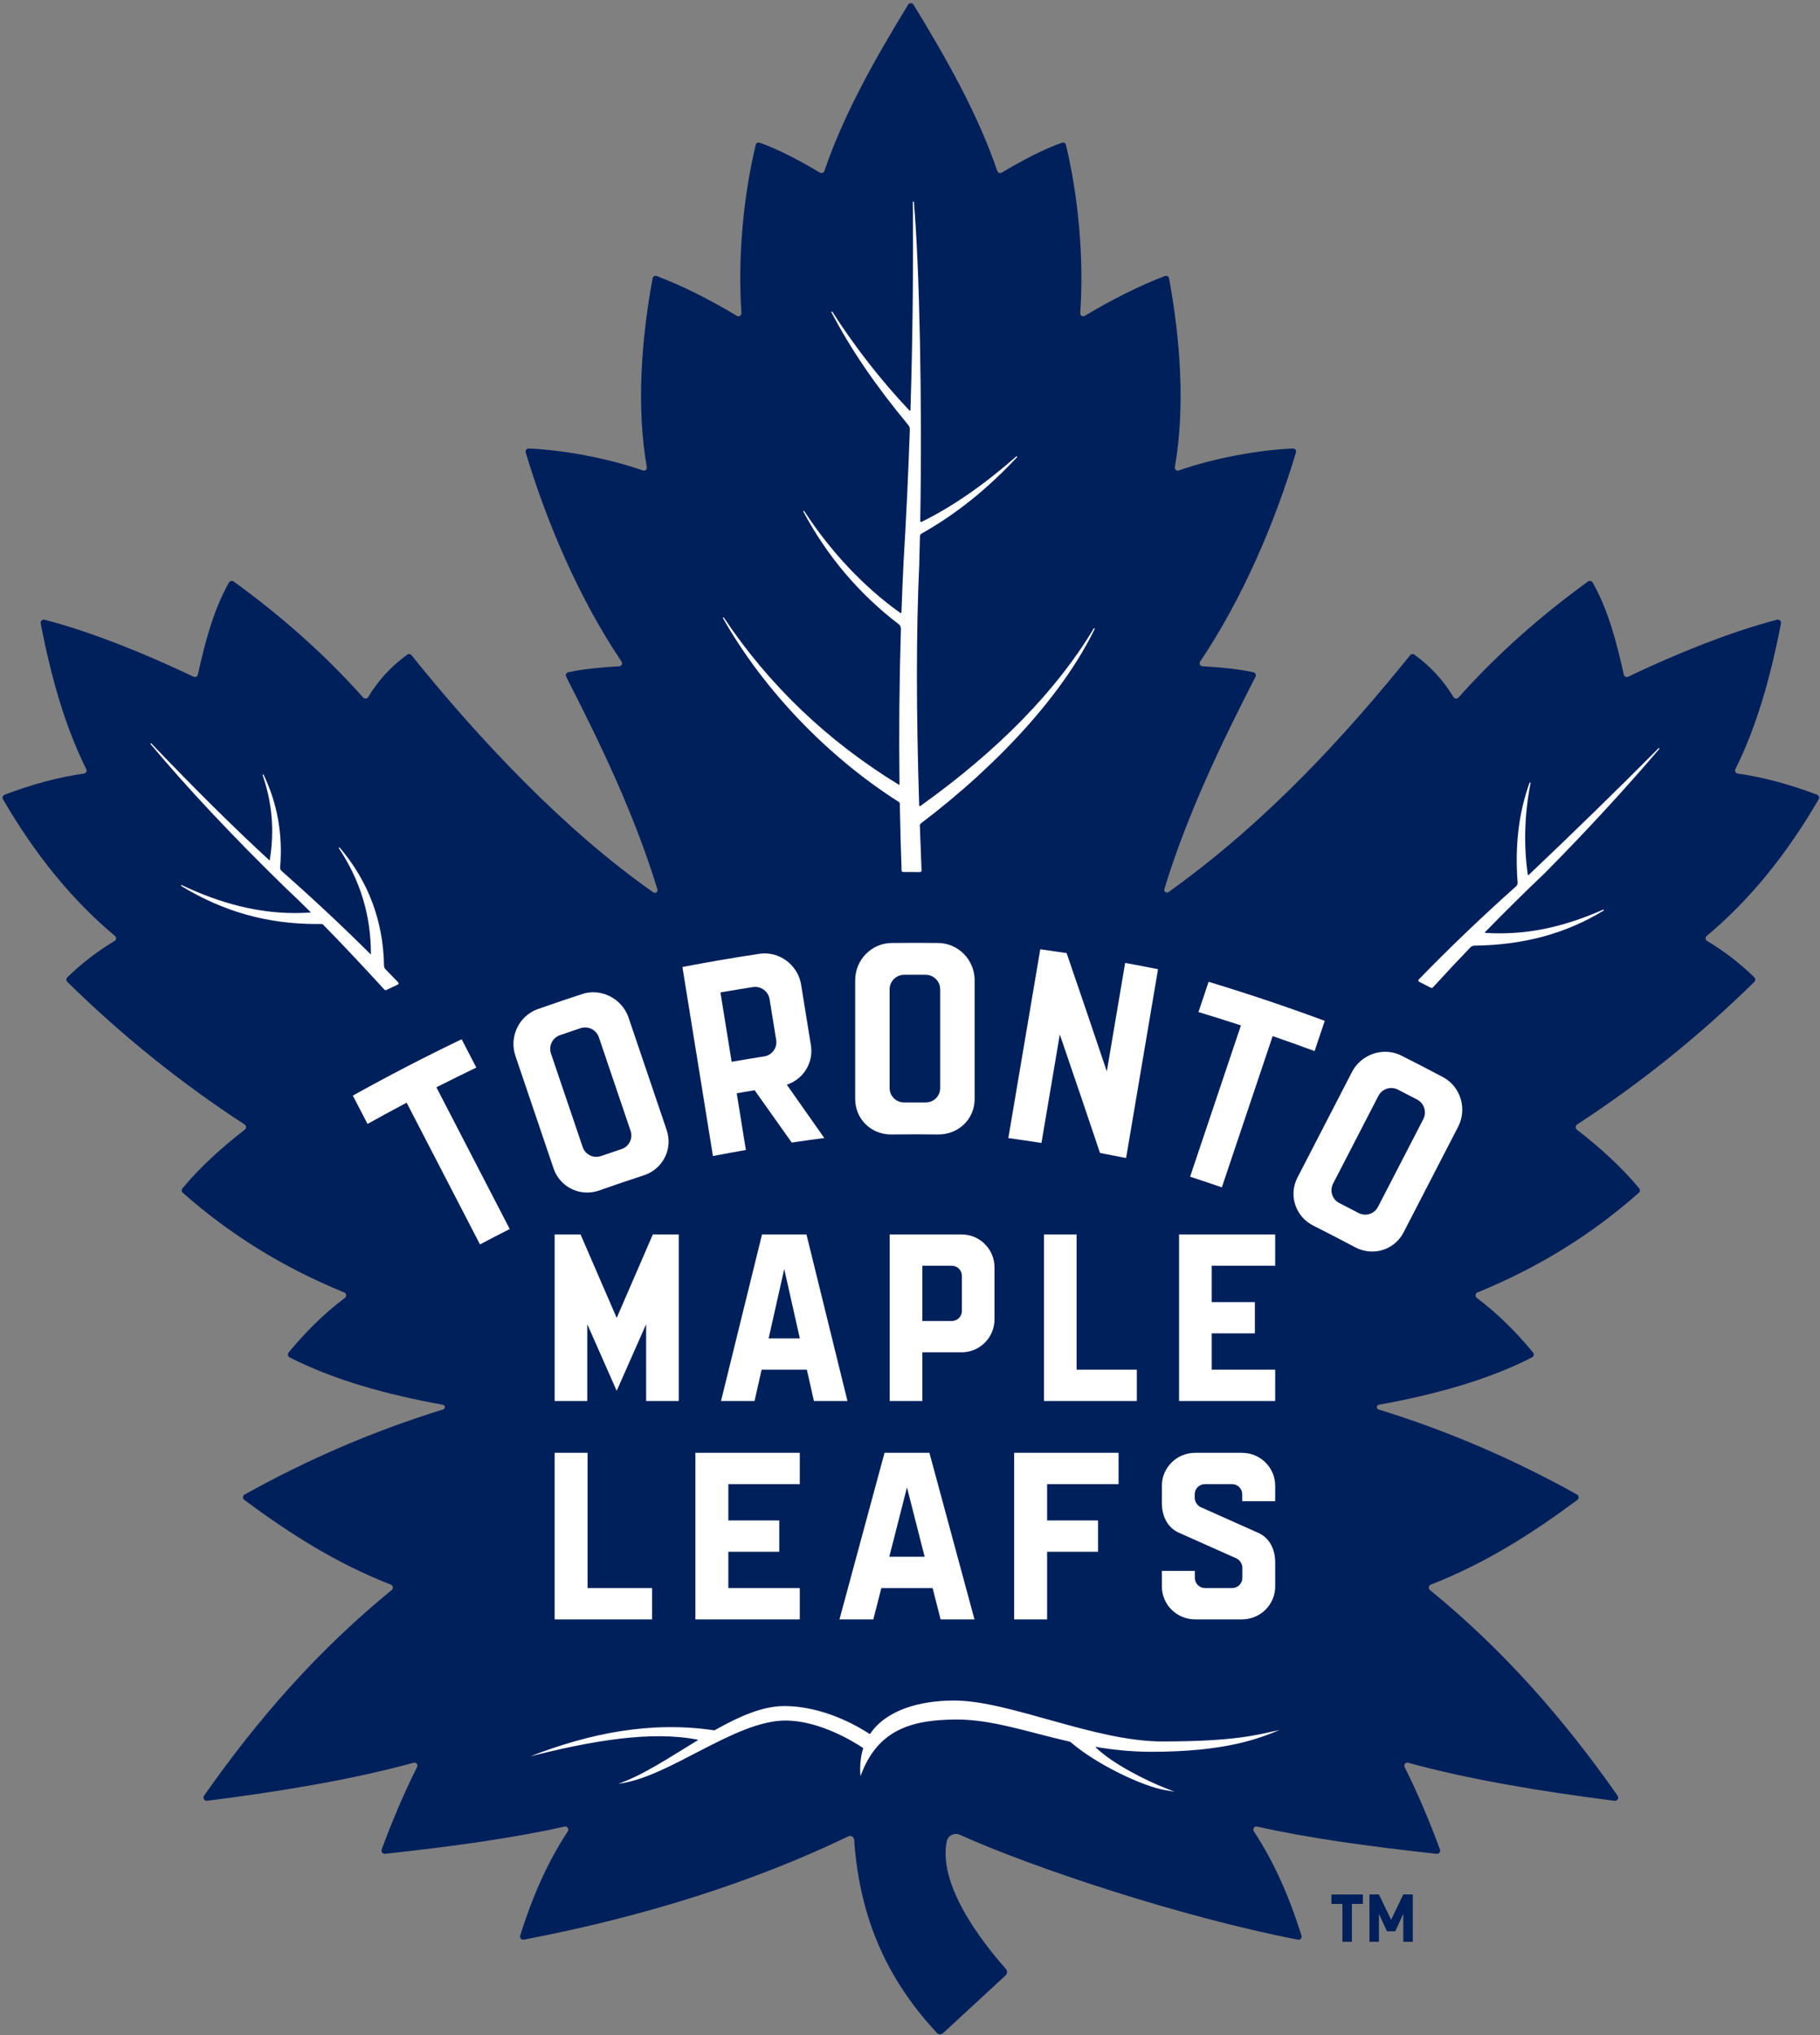 <svg width="459" height="513" viewBox="0 0 459 513" fill="none" xmlns="http://www.w3.org/2000/svg">
<rect x="0" y="0" width="459" height="513" fill="#808080" stroke="none"/>
<g clip-path="url(#clip0_2_15043)">
<path d="M340.946 479.925V489.488H338.554V479.925H335.786V477.55H343.714V479.925H340.946ZM353.905 489.488V482.442L351.891 486.832H349.778L347.764 482.442V489.488H345.374V477.549H347.764L350.835 483.924L353.905 477.549H356.295V489.487L353.905 489.488Z" fill="#00205B"/>
<path d="M458.662 201.494C458.75 201.338 458.785 201.158 458.762 200.98C458.739 200.803 458.659 200.638 458.535 200.509C458.452 200.424 458.351 200.358 458.24 200.316C451.342 197.728 444.838 195.937 438.254 195.001C438.068 194.977 437.897 194.886 437.773 194.746C437.649 194.605 437.58 194.424 437.579 194.237C437.579 194.113 437.607 193.991 437.663 193.88C443.059 183.061 446.551 170.63 449.154 157.161C449.266 156.581 448.738 156.069 448.167 156.218C436.035 159.369 422.149 165.073 410.597 170.592C410.442 170.668 410.265 170.688 410.097 170.65C409.929 170.611 409.779 170.516 409.673 170.38C409.602 170.29 409.552 170.186 409.528 170.074C407.829 162.594 405.812 154.153 401.669 146.841C401.611 146.742 401.534 146.657 401.442 146.591C401.349 146.524 401.244 146.477 401.133 146.453C401.021 146.43 400.906 146.43 400.795 146.454C400.684 146.477 400.578 146.524 400.486 146.59C388.263 155.434 377.34 165.159 367.826 175.838C367.703 175.978 367.533 176.069 367.348 176.095C367.163 176.12 366.975 176.079 366.818 175.978C366.714 175.911 366.627 175.821 366.564 175.715C364.112 171.668 360.917 168.049 356.703 165.017C356.542 164.902 356.343 164.852 356.146 164.879C355.949 164.905 355.77 165.005 355.644 165.159C339.949 184.569 320.197 206.617 294.707 224.874C294.178 225.252 293.454 224.736 293.643 224.113C299.429 205.185 308.143 187.148 316.636 170.585C316.691 170.48 316.721 170.364 316.724 170.246C316.728 170.127 316.703 170.01 316.654 169.902C316.605 169.795 316.531 169.7 316.439 169.625C316.348 169.55 316.24 169.498 316.125 169.471C312.55 168.662 307.783 168.207 303.265 167.951C303.164 167.946 303.065 167.92 302.974 167.876C302.883 167.832 302.801 167.77 302.734 167.694C302.667 167.618 302.615 167.53 302.582 167.434C302.55 167.338 302.536 167.237 302.543 167.135C302.553 167 302.598 166.87 302.675 166.758C313.419 150.827 321.633 131.451 326.84 114.029C326.892 113.855 326.88 113.668 326.805 113.502C326.731 113.336 326.599 113.202 326.434 113.126C326.325 113.075 326.205 113.051 326.085 113.056C317.105 113.457 306.26 115.477 297.281 118.592C297.158 118.637 297.025 118.648 296.896 118.624C296.767 118.601 296.646 118.544 296.546 118.458C296.447 118.373 296.371 118.263 296.328 118.139C296.285 118.015 296.275 117.882 296.3 117.753C298.924 102.7 297.708 85.818 294.838 70.174C294.819 70.062 294.774 69.955 294.709 69.861C294.643 69.768 294.557 69.69 294.458 69.633C294.359 69.577 294.249 69.542 294.135 69.533C294.021 69.524 293.907 69.539 293.8 69.579C287.462 71.967 280.202 75.622 273.596 79.613C273.476 79.686 273.337 79.726 273.196 79.726C273.055 79.727 272.916 79.688 272.795 79.615C272.674 79.541 272.576 79.436 272.512 79.309C272.448 79.183 272.42 79.042 272.432 78.901C273.426 64.748 271.858 49.106 268.825 36.505C268.801 36.404 268.756 36.309 268.693 36.226C268.63 36.144 268.551 36.075 268.46 36.025C268.369 35.975 268.269 35.944 268.166 35.935C268.062 35.926 267.958 35.939 267.86 35.972C263.248 37.576 257.824 40.417 252.649 43.505C252.549 43.566 252.437 43.603 252.321 43.614C252.205 43.626 252.087 43.611 251.978 43.571C251.868 43.53 251.769 43.466 251.688 43.382C251.607 43.298 251.545 43.197 251.509 43.086C246.638 28.828 238.821 14.96 230.397 1.185C230.325 1.067 230.224 0.97 230.103 0.903C229.983 0.836 229.847 0.8 229.709 0.801C229.571 0.801 229.435 0.836 229.315 0.903C229.194 0.971 229.093 1.068 229.021 1.185C220.596 14.96 212.78 28.828 207.909 43.086C207.872 43.197 207.81 43.297 207.729 43.381C207.648 43.465 207.549 43.529 207.44 43.57C207.33 43.61 207.213 43.625 207.097 43.614C206.981 43.602 206.869 43.565 206.769 43.505C201.593 40.416 196.169 37.577 191.558 35.972C191.46 35.939 191.355 35.926 191.252 35.935C191.149 35.944 191.048 35.975 190.957 36.025C190.867 36.075 190.787 36.144 190.724 36.226C190.662 36.309 190.617 36.404 190.593 36.505C187.558 49.105 185.992 64.748 186.986 78.9C186.997 79.041 186.969 79.182 186.905 79.308C186.841 79.434 186.743 79.54 186.623 79.614C186.502 79.687 186.363 79.726 186.222 79.725C186.08 79.725 185.942 79.686 185.821 79.612C179.215 75.622 171.955 71.967 165.617 69.579C165.51 69.54 165.396 69.525 165.282 69.534C165.168 69.544 165.058 69.578 164.959 69.635C164.86 69.692 164.775 69.769 164.71 69.862C164.644 69.956 164.599 70.062 164.579 70.174C161.71 85.818 160.493 102.7 163.118 117.753C163.136 117.85 163.135 117.949 163.115 118.044C163.095 118.14 163.056 118.231 163.001 118.312C162.945 118.393 162.874 118.462 162.792 118.515C162.71 118.569 162.618 118.605 162.521 118.623C162.392 118.647 162.26 118.636 162.136 118.592C153.157 115.478 142.313 113.456 133.333 113.056C133.151 113.048 132.972 113.106 132.83 113.219C132.687 113.333 132.591 113.494 132.558 113.673C132.536 113.792 132.543 113.914 132.577 114.029C137.785 131.451 145.998 150.827 156.743 166.758C156.82 166.87 156.866 167 156.875 167.135C156.885 167.271 156.859 167.406 156.799 167.528C156.738 167.65 156.647 167.753 156.533 167.828C156.419 167.902 156.288 167.945 156.152 167.951C151.635 168.207 146.868 168.662 143.293 169.472C143.178 169.499 143.071 169.552 142.979 169.627C142.888 169.701 142.815 169.796 142.765 169.903C142.716 170.011 142.692 170.128 142.694 170.246C142.697 170.364 142.727 170.48 142.781 170.585C151.289 187.175 160.016 205.244 165.802 224.206C165.986 224.807 165.297 225.314 164.782 224.955C142.2 209.166 120.53 186.004 103.774 165.162C103.649 165.007 103.47 164.905 103.272 164.878C103.075 164.852 102.875 164.902 102.713 165.018C98.5 168.05 95.306 171.668 92.854 175.715C92.791 175.821 92.704 175.911 92.6 175.978C92.496 176.044 92.377 176.085 92.254 176.097C92.131 176.109 92.007 176.092 91.892 176.046C91.777 176.001 91.674 175.93 91.592 175.838C82.078 165.159 71.155 155.434 58.931 146.59C58.839 146.524 58.733 146.477 58.622 146.454C58.511 146.431 58.396 146.431 58.285 146.454C58.173 146.478 58.068 146.524 57.976 146.591C57.884 146.658 57.807 146.743 57.749 146.841C53.605 154.153 51.588 162.594 49.889 170.075C49.852 170.243 49.758 170.394 49.624 170.501C49.49 170.609 49.323 170.668 49.151 170.668C49.036 170.667 48.924 170.641 48.821 170.592C37.269 165.073 23.382 159.369 11.251 156.218C10.679 156.07 10.151 156.582 10.264 157.161C12.868 170.63 16.358 183.061 21.755 193.88C21.812 193.991 21.841 194.113 21.84 194.238C21.839 194.362 21.808 194.484 21.749 194.594C21.692 194.704 21.608 194.799 21.506 194.87C21.404 194.941 21.286 194.986 21.163 195.002C14.58 195.937 8.074 197.727 1.177 200.315C1.01 200.379 0.868 200.496 0.772 200.648C0.677 200.8 0.635 200.979 0.651 201.157C0.661 201.275 0.697 201.39 0.756 201.494C8.866 215.441 18.225 226.947 28.994 235.928C29.09 236.007 29.166 236.109 29.215 236.224C29.263 236.339 29.283 236.464 29.273 236.589C29.263 236.713 29.223 236.833 29.156 236.939C29.089 237.044 28.998 237.132 28.89 237.195C24.577 239.774 20.581 242.849 16.983 246.358C16.907 246.434 16.847 246.524 16.806 246.623C16.765 246.722 16.744 246.828 16.744 246.936C16.744 247.043 16.765 247.149 16.807 247.248C16.848 247.347 16.908 247.437 16.984 247.513C30.646 260.953 45.617 272.993 61.673 283.454C61.782 283.524 61.872 283.62 61.936 283.732C62 283.845 62.035 283.971 62.04 284.101C62.045 284.23 62.019 284.359 61.964 284.476C61.909 284.593 61.826 284.695 61.723 284.774C55.765 289.383 50.518 294.166 46.017 299.548C45.882 299.71 45.816 299.918 45.832 300.128C45.848 300.337 45.945 300.533 46.103 300.672C57.816 311.038 71.227 319.436 86.796 325.791C86.928 325.844 87.043 325.932 87.13 326.045C87.217 326.158 87.272 326.292 87.289 326.433C87.307 326.574 87.287 326.718 87.231 326.849C87.174 326.98 87.084 327.093 86.969 327.177C81.432 331.34 76.931 335.944 72.79 340.928C72.713 341.02 72.658 341.129 72.629 341.245C72.599 341.362 72.595 341.484 72.619 341.602C72.642 341.72 72.692 341.831 72.764 341.927C72.836 342.024 72.929 342.103 73.035 342.158C84.161 347.876 97.665 351.572 111.672 354.107C112.308 354.223 112.359 355.102 111.741 355.294C93.854 360.829 77.425 367.981 61.697 376.739C61.579 376.805 61.48 376.899 61.407 377.012C61.335 377.126 61.293 377.257 61.284 377.391C61.276 377.526 61.301 377.66 61.357 377.782C61.414 377.905 61.5 378.011 61.609 378.091C73.137 386.654 84.894 394.118 98.575 399.452C98.706 399.501 98.821 399.584 98.91 399.692C98.998 399.801 99.056 399.931 99.077 400.069C99.099 400.207 99.084 400.348 99.034 400.479C98.984 400.609 98.9 400.724 98.792 400.812C80.095 416.051 64.806 433.594 51.453 452.677C51.054 453.248 51.532 454.03 52.224 453.941C71.278 451.518 89.01 448.541 104.289 444.353C104.432 444.312 104.584 444.314 104.727 444.358C104.869 444.403 104.995 444.488 105.09 444.603C105.184 444.719 105.243 444.859 105.258 445.008C105.274 445.156 105.245 445.306 105.177 445.438C101.904 451.97 98.953 458.922 96.26 466.215C96.052 466.778 96.518 467.37 97.114 467.305C114.295 465.443 129.911 463.262 142.37 460.436C143.067 460.277 143.588 461.043 143.195 461.641C137.925 469.669 134.19 478.358 131.189 487.903C131.007 488.484 131.521 489.057 132.118 488.943C162.237 483.191 189.647 474.573 213.962 462.903C214.618 462.588 215.37 463.04 215.419 463.767C216.884 485.364 225.07 500.382 236.277 512.449C236.692 512.897 237.395 512.919 237.843 512.505L253.578 497.98C254.055 497.539 254.1 496.805 253.673 496.317C250.561 492.758 236.239 476.505 238.773 464.149C239.075 462.677 240.709 461.89 242.078 462.509C260.22 470.716 297.819 483.25 327.343 488.95C327.925 489.063 328.416 488.501 328.238 487.934C325.236 478.377 321.499 469.678 316.222 461.641C315.83 461.043 316.351 460.277 317.048 460.436C329.507 463.262 345.122 465.443 362.303 467.305C362.441 467.319 362.58 467.299 362.708 467.245C362.835 467.19 362.947 467.105 363.032 466.996C363.118 466.887 363.174 466.758 363.196 466.621C363.218 466.485 363.205 466.344 363.158 466.214C360.465 458.922 357.514 451.97 354.242 445.438C354.173 445.306 354.145 445.156 354.16 445.008C354.176 444.86 354.234 444.719 354.328 444.604C354.423 444.488 354.549 444.403 354.691 444.359C354.833 444.314 354.986 444.312 355.129 444.353C370.408 448.541 388.139 451.518 407.194 453.941C407.885 454.03 408.364 453.248 407.964 452.676C394.611 433.595 379.323 416.051 360.626 400.811C360.518 400.723 360.435 400.608 360.385 400.478C360.335 400.348 360.32 400.207 360.341 400.069C360.363 399.931 360.421 399.801 360.509 399.693C360.597 399.584 360.712 399.501 360.843 399.452C374.523 394.118 386.279 386.654 397.809 378.091C397.917 378.011 398.003 377.905 398.06 377.782C398.116 377.66 398.141 377.525 398.132 377.391C398.123 377.256 398.081 377.126 398.01 377.012C397.938 376.898 397.838 376.804 397.721 376.739C381.993 367.981 365.563 360.829 347.677 355.294C347.058 355.103 347.109 354.223 347.747 354.107C361.753 351.572 375.256 347.876 386.382 342.158C386.489 342.103 386.582 342.024 386.654 341.928C386.727 341.831 386.776 341.72 386.8 341.602C386.823 341.484 386.82 341.362 386.79 341.245C386.761 341.129 386.705 341.02 386.628 340.928C382.486 335.943 377.986 331.34 372.447 327.177C372.333 327.093 372.243 326.979 372.187 326.848C372.131 326.717 372.111 326.574 372.129 326.432C372.147 326.291 372.202 326.158 372.288 326.045C372.375 325.932 372.49 325.844 372.622 325.791C388.191 319.436 401.601 311.038 413.314 300.671C413.64 300.384 413.679 299.881 413.4 299.548C408.899 294.166 403.652 289.382 397.694 284.774C397.592 284.695 397.51 284.593 397.455 284.476C397.4 284.359 397.374 284.23 397.378 284.101C397.383 283.972 397.419 283.846 397.482 283.733C397.546 283.62 397.635 283.525 397.743 283.454C413.801 272.993 428.772 260.953 442.433 247.513C442.754 247.198 442.757 246.672 442.433 246.359C438.837 242.85 434.841 239.774 430.528 237.196C430.42 237.133 430.328 237.045 430.261 236.94C430.194 236.834 430.154 236.714 430.144 236.589C430.133 236.465 430.153 236.339 430.202 236.224C430.25 236.109 430.326 236.007 430.423 235.928C441.194 226.947 450.552 215.441 458.662 201.494Z" fill="#00205B"/>
<path d="M226.706 202.17C226.774 202.212 226.83 202.271 226.869 202.341C226.908 202.41 226.929 202.489 226.93 202.568C227.037 208.559 227.185 214.079 227.38 219.447C227.388 219.649 227.552 219.809 227.756 219.811L232.026 219.83H232.03C232.082 219.83 232.133 219.819 232.181 219.799C232.229 219.778 232.272 219.748 232.307 219.71C232.343 219.673 232.372 219.628 232.39 219.58C232.408 219.531 232.417 219.479 232.414 219.427C232.258 215.658 232.111 211.846 231.981 208.099C231.978 207.998 231.999 207.898 232.042 207.808C232.086 207.717 232.15 207.638 232.231 207.578C252.476 192.245 268.469 174.346 276.109 158.467L275.886 158.348C266.497 174.056 251.774 189.134 232.127 203.165C232.011 203.242 231.816 203.179 231.811 203.007C231.054 178.961 231.059 159.138 231.827 142.4C231.893 140.144 231.951 137.779 232.008 135.168C232.01 135.033 232.048 134.902 232.117 134.786C232.186 134.671 232.285 134.575 232.402 134.51C241.051 129.652 248.955 123.326 256.566 115.17L256.39 114.989C248.011 122.323 240.168 127.741 232.409 131.555C232.366 131.575 232.317 131.582 232.27 131.573C232.231 131.567 232.195 131.55 232.165 131.526C232.135 131.502 232.111 131.47 232.097 131.434C232.086 131.406 232.081 131.376 232.081 131.346C232.601 101.678 231.907 67.054 230.468 50.807L230.216 50.819C230.361 68.338 230.161 85.859 229.615 103.37C229.614 103.41 229.596 103.449 229.567 103.476C229.537 103.504 229.498 103.519 229.457 103.518C229.457 103.518 229.384 103.51 229.347 103.47C222.214 95.936 215.656 87.535 209.858 78.503L209.639 78.629C214.439 87.859 220.798 97.191 229.081 107.16C229.34 107.472 229.476 107.866 229.461 108.272C229.075 119.491 228.542 130.704 227.862 141.909C227.678 145.647 227.514 149.6 227.347 154.352C227.341 154.514 227.16 154.576 227.053 154.503C217.931 148.025 209.537 139.125 202.78 128.766L202.562 128.895C208.555 140.15 216.665 149.728 226.671 157.362C227.023 157.63 227.224 158.052 227.211 158.49C226.81 171.56 226.692 184.636 226.855 197.711C226.855 197.741 226.844 197.771 226.823 197.793C226.804 197.81 226.78 197.822 226.755 197.826C226.729 197.829 226.703 197.824 226.68 197.812C208.729 186.854 193.861 172.652 182.492 155.598L182.278 155.73C192.496 173.812 208.691 190.738 226.706 202.17ZM97.254 249.602C97.312 249.602 97.37 249.59 97.422 249.565L100.34 248.186C100.388 248.163 100.43 248.129 100.462 248.087C100.495 248.045 100.517 247.996 100.526 247.944C100.536 247.891 100.533 247.838 100.518 247.787C100.503 247.736 100.476 247.689 100.44 247.651C99.371 246.537 98.297 245.429 97.218 244.327C96.989 244.094 96.859 243.781 96.855 243.454C96.657 232.127 92.877 222.081 85.62 213.595L85.418 213.748C90.899 222 93.557 230.774 93.543 240.568C93.543 240.589 93.522 240.595 93.501 240.586C86.557 233.666 78.986 226.584 70.999 219.535C70.877 219.426 70.781 219.29 70.72 219.138C70.66 218.986 70.635 218.821 70.649 218.658C71.352 210.306 69.934 202.419 66.436 195.214L66.203 195.311C68.644 202.31 69.243 209.342 68.034 216.802L67.911 216.847C59.077 208.717 49.323 199.062 38.095 187.331L37.906 187.5C47.347 198.753 58.496 210.625 71.993 223.796C74.17 225.83 76.31 227.903 78.412 230.015C77.086 230.113 75.757 230.162 74.428 230.161C65.155 230.162 55.774 227.843 45.749 223.072L45.629 223.293C56.227 229.772 67.388 232.921 79.753 232.921C80.168 232.921 80.586 232.917 81.017 232.909C81.209 232.909 81.389 232.984 81.52 233.117C86 237.674 91.051 243.025 96.96 249.473C97.035 249.556 97.142 249.602 97.254 249.602ZM389.673 220.012C399.92 209.652 409.63 199.124 418.533 188.723L418.347 188.552C407.799 199.152 397.053 209.633 385.497 220.592C385.477 220.611 385.451 220.621 385.424 220.621C385.381 220.621 385.327 220.593 385.319 220.533C384.225 213.172 384.467 205.139 386.022 197.299L385.779 197.231C383.024 204.839 382.028 213.094 382.736 222.472C382.763 222.824 382.62 223.175 382.357 223.412C373.593 231.233 365.325 239.148 357.784 246.938C357.729 246.993 357.696 247.066 357.691 247.143C357.686 247.22 357.708 247.297 357.754 247.359C357.785 247.4 357.825 247.433 357.87 247.456L360.841 248.987C360.931 249.034 361.033 249.049 361.132 249.031C361.232 249.013 361.322 248.963 361.39 248.889C364.491 245.491 367.637 242.134 370.825 238.817C370.959 238.679 371.119 238.569 371.296 238.492C371.473 238.416 371.664 238.376 371.857 238.374C384.29 238.227 394.964 235.324 404.489 229.499L404.372 229.275C395.102 233.367 386.81 235.273 378.276 235.273C377.048 235.273 375.82 235.234 374.593 235.156C374.573 235.155 374.553 235.147 374.536 235.135C374.519 235.123 374.507 235.105 374.5 235.086C374.492 235.068 374.489 235.048 374.493 235.028C374.497 235.009 374.506 234.991 374.52 234.977C379.477 229.894 384.529 224.905 389.673 220.012ZM240.652 428.669C231.863 428.669 223.519 431.079 219.476 437.019C219.429 437.089 219.344 437.113 219.274 437.067C216.625 435.339 207.907 430.062 197.75 430.062C192.284 430.062 186.326 432.715 180.308 436.12C180.236 436.161 180.152 436.177 180.07 436.165C164.071 433.808 148.734 436.907 133.728 442.739C149.406 438.77 164.184 436.239 175.936 438.536C175.952 438.539 175.967 438.547 175.978 438.558C175.989 438.57 175.996 438.585 175.999 438.6C176.002 438.616 175.999 438.633 175.993 438.647C175.986 438.662 175.975 438.674 175.961 438.682C168.991 442.918 162.085 447.553 155.92 449.645C168.64 448.17 185.232 433.712 198.1 433.712C206.678 433.712 215.318 439.062 217.597 440.581C217.67 440.629 217.694 440.714 217.669 440.798C217.042 442.817 216.795 445.118 217.016 447.732C221.208 436.131 229.71 433.456 241.359 433.456C250.318 433.456 259.292 436.646 269.767 439.03C269.866 439.052 269.958 439.098 270.034 439.164C276.435 444.733 288.192 450.301 293.803 451.242L296.212 451.646L293.938 450.757C289.134 448.88 280.621 444.644 276.347 440.486C276.295 440.435 276.343 440.35 276.415 440.362C280.776 441.099 285.414 441.587 290.42 441.587C309.065 441.587 317.458 438.258 322.732 436.091C317.126 437.28 311.79 438.98 293.067 438.98C276.002 438.98 254.556 428.669 240.652 428.669ZM110.626 273.796C113.776 272.203 116.943 270.642 120.125 269.114L116.426 261.973C107.14 266.431 97.989 271.169 88.988 276.178L92.685 283.32C95.77 281.604 98.872 279.919 101.991 278.266L102.556 277.967L121.051 313.691C123.541 312.376 126.041 311.082 128.552 309.809L110.056 274.084L110.627 273.795L110.626 273.796ZM148.068 300.612C149.108 300.612 150.144 300.434 151.145 300.081C154.864 298.77 158.599 297.503 162.348 296.281C164.701 295.513 166.595 293.895 167.683 291.724C168.751 289.591 168.912 287.158 168.137 284.872L158.516 256.505C157.243 252.749 153.591 250.127 149.636 250.127C148.683 250.127 147.737 250.278 146.832 250.573C143.092 251.793 139.367 253.056 135.657 254.363C130.891 256.041 128.348 261.341 129.99 266.178L139.611 294.545C140.209 296.314 141.346 297.851 142.864 298.939C144.381 300.027 146.201 300.612 148.068 300.612ZM141.228 260.938C142.952 260.343 144.678 259.758 146.409 259.181C147.329 258.878 148.331 258.951 149.198 259.383C150.065 259.815 150.726 260.571 151.038 261.488L159.032 285.062C159.186 285.514 159.249 285.991 159.218 286.466C159.186 286.942 159.06 287.407 158.847 287.833C158.635 288.263 158.339 288.645 157.977 288.959C157.615 289.274 157.195 289.513 156.74 289.663C155.012 290.237 153.29 290.822 151.57 291.416C151.188 291.548 150.786 291.616 150.381 291.616H150.38C149.623 291.616 148.886 291.379 148.271 290.938C147.656 290.498 147.194 289.875 146.952 289.159L138.958 265.585C138.31 263.678 139.328 261.593 141.228 260.938ZM236.653 285.976C241.829 285.976 245.799 282.046 245.799 277.031V247.076C245.799 241.969 241.69 237.766 236.638 237.707C232.705 237.66 228.771 237.66 224.838 237.707C219.785 237.764 215.676 241.967 215.676 247.076V277.031C215.676 282.047 219.644 285.977 224.71 285.977C225.682 285.972 230.182 285.901 236.653 285.976ZM224.36 249.394C224.359 247.38 225.994 245.733 228.002 245.722C229.826 245.713 231.65 245.713 233.474 245.722C235.481 245.735 237.115 247.382 237.115 249.394V274.288C237.112 275.249 236.729 276.17 236.048 276.848C235.368 277.527 234.446 277.908 233.484 277.907C231.659 277.898 229.834 277.898 228.009 277.907C225.989 277.907 224.36 276.284 224.36 274.288V249.394ZM222.267 400.32H235.205L237.216 408.21H245.761L234.397 366.225H223.075L211.711 408.21H220.257L222.267 400.32ZM228.736 374.936L233.194 392.429H224.278L228.736 374.936ZM250.809 332.591V319.462C250.809 314.879 247.092 311.175 242.51 311.175H224.38V353.159H232.609V340.89H242.51C247.092 340.89 250.808 337.174 250.808 332.592L250.809 332.591ZM242.588 330.448C242.588 330.783 242.522 331.115 242.394 331.424C242.266 331.733 242.078 332.015 241.841 332.252C241.604 332.488 241.323 332.676 241.014 332.805C240.704 332.933 240.373 332.999 240.038 332.999H232.609V319.066H240.038C240.373 319.066 240.704 319.132 241.014 319.26C241.323 319.388 241.604 319.576 241.841 319.813C242.078 320.05 242.266 320.331 242.394 320.64C242.522 320.95 242.588 321.281 242.588 321.616V330.448ZM139.874 366.226V408.21H164.45V400.319H148.187V366.226H139.874ZM171.185 311.175H164.644L155.529 332.219L146.416 311.175H139.873V353.159H148.104V333.788L155.529 350.595L162.955 333.789V353.158H171.185V311.175ZM188.108 289.889L185.801 275.597L186.419 275.489C187.587 275.287 188.757 275.089 189.93 274.896L190.32 274.831L190.549 275.153C193.597 279.437 196.639 283.726 199.676 288.018C202.411 287.61 205.165 287.223 207.884 286.865C204.894 282.603 201.899 278.346 198.898 274.093L198.445 273.451L199.166 273.145C201.008 272.368 202.536 270.995 203.504 269.246C204.473 267.497 204.827 265.474 204.509 263.5L202.039 248.207C201.313 243.719 197.365 240.334 192.854 240.334C192.403 240.334 191.948 240.369 191.5 240.437C185.013 241.412 178.547 242.519 172.105 243.759L179.801 291.412C182.565 290.88 185.335 290.373 188.108 289.889ZM182.312 250.069C184.841 249.631 187.374 249.214 189.909 248.817C191.897 248.505 193.772 249.914 194.087 251.857L195.748 262.145C195.826 262.615 195.809 263.096 195.698 263.56C195.588 264.024 195.387 264.461 195.106 264.846C194.825 265.234 194.47 265.562 194.062 265.811C193.653 266.06 193.199 266.226 192.726 266.299C190.197 266.694 187.671 267.111 185.149 267.547L184.518 267.655L181.695 250.175L182.312 250.069ZM205.266 353.159H213.726L203.387 311.175H192.178L181.839 353.159H190.299L192.074 345.269H203.49L205.266 353.159ZM193.848 337.379L197.782 319.886L201.717 337.379H193.848ZM282.097 374.116V366.225H255.766V408.21H264.079V391.162H276.922V383.273H264.079V374.116H282.097ZM262.354 239.29L254.299 286.883C257.065 287.266 259.87 287.677 262.654 288.11L267.279 260.77L268.087 263.128C271.226 272.288 274.338 281.457 277.421 290.636C279.617 291.046 281.81 291.47 284 291.909L292.053 244.316C289.294 243.763 286.53 243.233 283.762 242.727L279.134 270.079L278.33 267.691C275.247 258.536 272.135 249.39 268.996 240.255C266.784 239.918 264.57 239.597 262.354 239.29ZM301.404 408.21H313.221C317.849 408.21 321.602 404.495 321.602 399.912V393.902C321.602 390.787 320.394 387.935 317.594 386.515C317.594 386.515 302.885 379.971 302.685 379.862C301.984 379.485 301.305 378.549 301.305 377.6V376.673C301.305 375.261 302.461 374.116 303.887 374.116H310.71C312.134 374.116 313.289 375.259 313.289 376.669V378.422H321.602V374.523C321.602 369.941 317.849 366.225 313.221 366.225H301.404C296.775 366.225 293.023 369.941 293.023 374.523V378.849C293.023 381.963 294.23 384.816 297.031 386.235C297.031 386.235 311.74 392.78 311.94 392.888C312.64 393.266 313.32 394.202 313.32 395.151V397.763C313.32 399.175 312.164 400.319 310.738 400.319H303.914C302.491 400.319 301.336 399.176 301.336 397.767V395.987H293.022V399.913C293.022 404.495 296.775 408.21 301.404 408.21ZM321.601 345.268H305.588V336.113H316.478V328.223H305.587V319.066H321.6V311.176H297.357V353.16H321.6L321.601 345.268ZM286.704 345.268H271.516V311.175H263.285V353.159H286.704V345.268ZM308.147 299.305L320.964 261.173L321.569 261.383C324.904 262.539 328.227 263.729 331.538 264.954L334.1 257.33C324.438 253.756 314.67 250.474 304.81 247.486L302.248 255.11C305.626 256.134 308.994 257.192 312.35 258.285L312.959 258.482L300.142 296.615C302.818 297.49 305.486 298.387 308.147 299.305ZM201.706 374.116V366.225H175.375V408.21H201.706V400.319H183.688V391.162H196.531V383.273H183.688V374.116H201.706ZM363.898 271.509C360.424 269.662 356.928 267.856 353.411 266.092C352.149 265.456 350.754 265.126 349.34 265.129C345.852 265.129 342.568 267.124 340.973 270.211L327.223 296.823C326.115 298.968 325.911 301.398 326.648 303.668C327.399 305.977 329.03 307.86 331.242 308.97C334.767 310.738 338.27 312.548 341.751 314.4C343.079 315.108 344.559 315.48 346.064 315.485C349.409 315.485 352.443 313.632 353.984 310.65L367.734 284.039C370.08 279.502 368.359 273.881 363.898 271.509ZM358.955 282.111L347.528 304.227C347.224 304.818 346.763 305.313 346.195 305.658C345.628 306.003 344.977 306.185 344.313 306.185C343.731 306.185 343.148 306.041 342.626 305.769C341.014 304.925 339.397 304.089 337.776 303.263C337.35 303.046 336.971 302.748 336.66 302.385C336.35 302.022 336.115 301.601 335.968 301.146C335.821 300.691 335.766 300.212 335.805 299.736C335.845 299.26 335.978 298.796 336.197 298.372L347.623 276.257C348.066 275.395 348.833 274.743 349.755 274.445C350.678 274.147 351.681 274.226 352.545 274.666C354.169 275.495 355.789 276.332 357.405 277.178C359.184 278.111 359.879 280.324 358.955 282.111Z" fill="white"/>
</g>
<defs>
<clipPath id="clip0_2_15043">
<rect width="458.122" height="512" fill="white" transform="translate(0.647 0.801)"/>
</clipPath>
</defs>
</svg>
